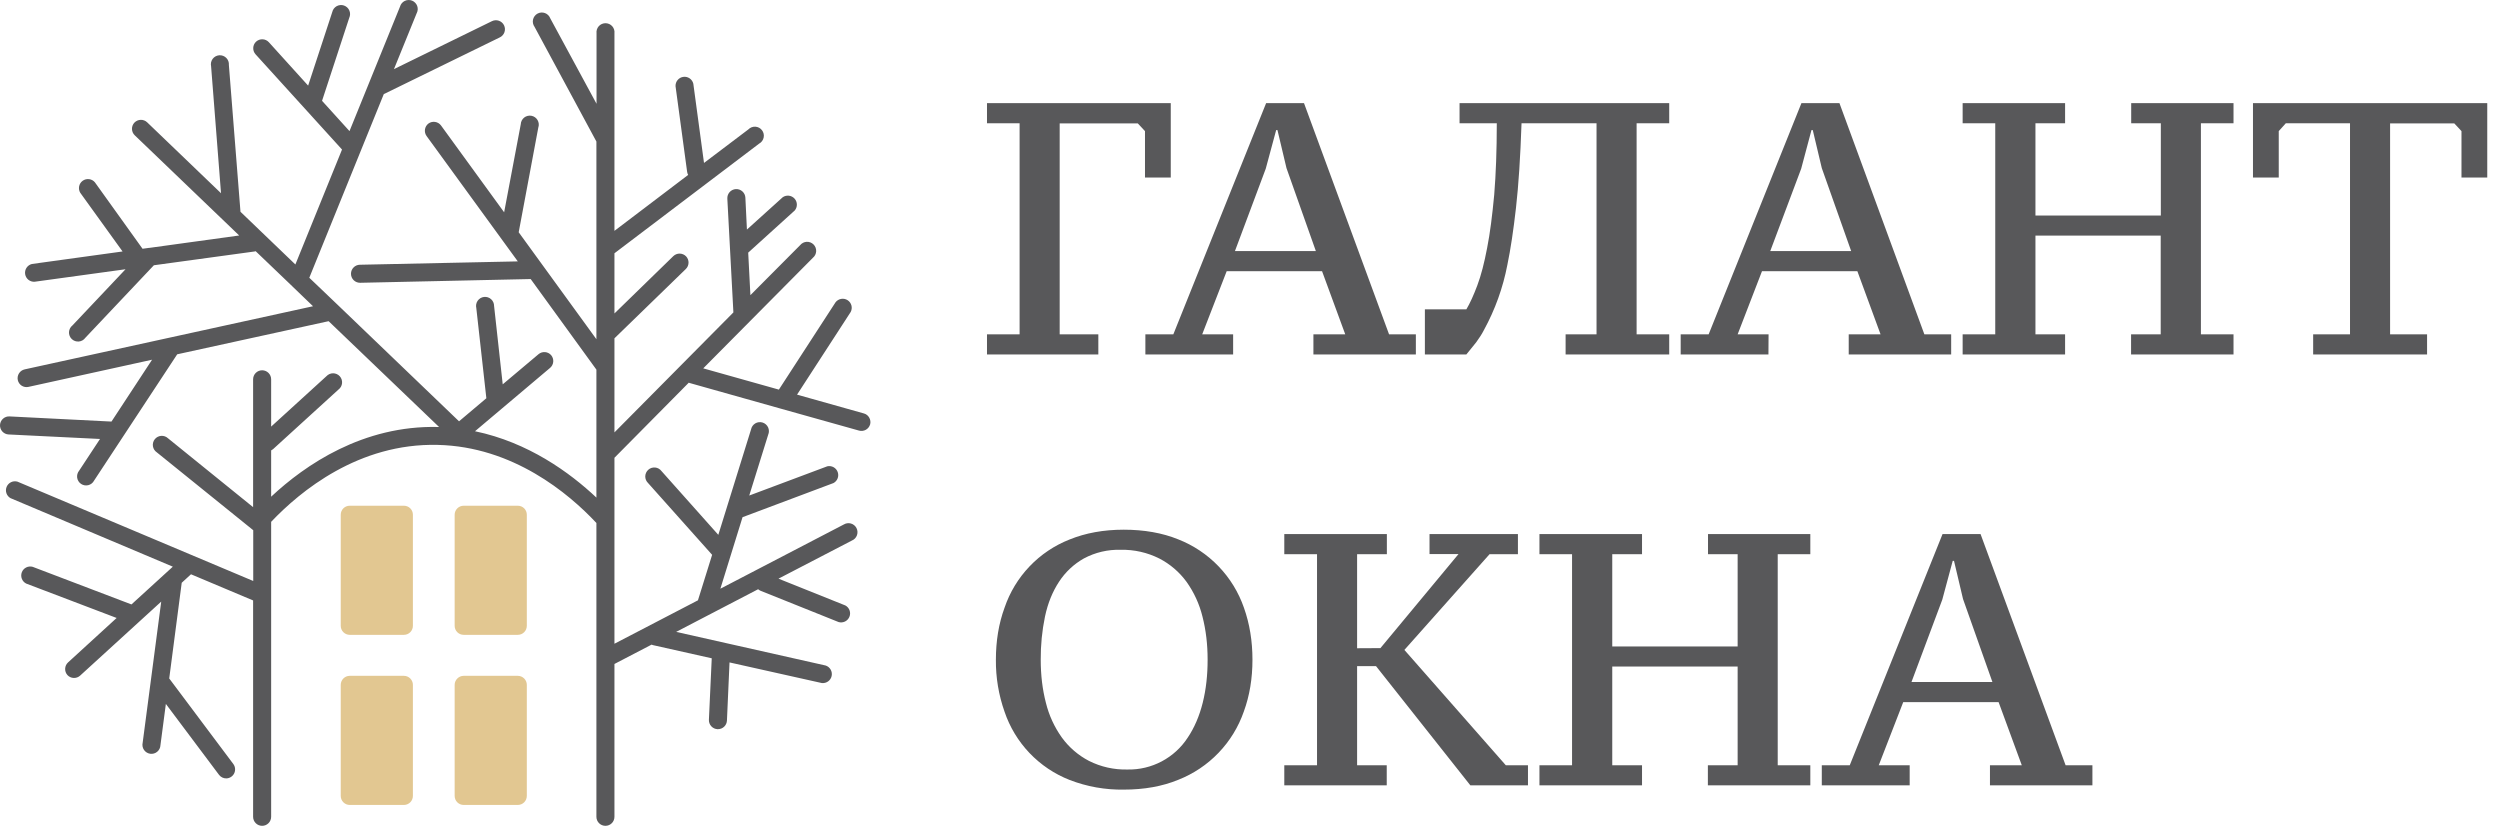 <svg width="194" height="65" viewBox="0 0 194 65" fill="none" xmlns="http://www.w3.org/2000/svg">
<path d="M27.141 39.244H31.341C31.731 39.244 32.041 39.554 32.041 39.944V48.564C32.041 48.75 31.967 48.928 31.836 49.059C31.705 49.19 31.527 49.264 31.341 49.264H27.141C26.956 49.264 26.777 49.19 26.646 49.059C26.515 48.928 26.441 48.75 26.441 48.564V39.944C26.441 39.554 26.751 39.244 27.141 39.244ZM27.141 52.444H31.341C31.731 52.444 32.041 52.764 32.041 53.144V61.764C32.041 61.95 31.967 62.128 31.836 62.259C31.705 62.39 31.527 62.464 31.341 62.464H27.141C26.956 62.464 26.777 62.39 26.646 62.259C26.515 62.128 26.441 61.95 26.441 61.764V53.144C26.441 52.764 26.751 52.444 27.141 52.444ZM35.981 39.244H40.181C40.571 39.244 40.881 39.554 40.881 39.944V48.564C40.881 48.75 40.807 48.928 40.676 49.059C40.545 49.19 40.367 49.264 40.181 49.264H35.981C35.795 49.264 35.617 49.19 35.486 49.059C35.355 48.928 35.281 48.75 35.281 48.564V39.944C35.281 39.554 35.601 39.244 35.981 39.244ZM35.981 52.444H40.181C40.571 52.444 40.881 52.764 40.881 53.144V61.764C40.881 61.95 40.807 62.128 40.676 62.259C40.545 62.39 40.367 62.464 40.181 62.464H35.981C35.795 62.464 35.617 62.39 35.486 62.259C35.355 62.128 35.281 61.95 35.281 61.764V53.144C35.281 52.764 35.601 52.444 35.981 52.444Z" fill="#E2C791"/>
<path d="M67.521 32.934C67.47 33.111 67.351 33.261 67.19 33.351C67.029 33.441 66.839 33.464 66.661 33.414L60.561 31.704L53.491 29.714L53.451 29.694L47.681 35.524V49.954L54.161 46.584L55.261 43.054L50.291 37.484C50.221 37.417 50.165 37.337 50.127 37.248C50.09 37.159 50.071 37.063 50.072 36.966C50.074 36.869 50.095 36.773 50.136 36.685C50.176 36.597 50.234 36.519 50.306 36.454C50.378 36.389 50.463 36.34 50.555 36.31C50.647 36.28 50.744 36.27 50.84 36.279C50.937 36.288 51.03 36.318 51.115 36.365C51.199 36.412 51.273 36.477 51.331 36.554L55.741 41.504L58.281 33.324C58.3 33.227 58.339 33.136 58.395 33.055C58.451 32.975 58.524 32.907 58.608 32.856C58.693 32.806 58.786 32.773 58.884 32.762C58.982 32.75 59.081 32.759 59.175 32.788C59.269 32.817 59.355 32.865 59.429 32.93C59.504 32.995 59.563 33.074 59.604 33.163C59.645 33.253 59.667 33.35 59.668 33.448C59.67 33.546 59.65 33.644 59.611 33.734L58.141 38.454L64.201 36.184C64.366 36.149 64.538 36.174 64.685 36.255C64.833 36.336 64.946 36.468 65.004 36.626C65.063 36.784 65.062 36.958 65.003 37.115C64.944 37.273 64.829 37.404 64.681 37.484L57.621 40.134L55.901 45.684L65.471 40.704C65.553 40.653 65.645 40.619 65.741 40.605C65.836 40.592 65.934 40.597 66.027 40.623C66.12 40.649 66.207 40.694 66.282 40.754C66.357 40.815 66.419 40.891 66.463 40.977C66.508 41.063 66.534 41.157 66.54 41.254C66.546 41.35 66.532 41.447 66.499 41.538C66.466 41.629 66.415 41.712 66.348 41.782C66.281 41.851 66.2 41.907 66.111 41.944L60.411 44.904L65.601 46.984C65.752 47.066 65.868 47.201 65.926 47.362C65.984 47.524 65.981 47.702 65.916 47.861C65.852 48.02 65.731 48.15 65.578 48.227C65.424 48.303 65.247 48.32 65.081 48.274L59.021 45.844C58.952 45.815 58.888 45.774 58.831 45.724L52.471 49.034L64.071 51.644C64.236 51.698 64.374 51.812 64.46 51.963C64.546 52.113 64.572 52.29 64.535 52.459C64.498 52.629 64.399 52.778 64.258 52.879C64.117 52.979 63.943 53.024 63.771 53.004L56.611 51.404L56.411 55.914C56.403 56.094 56.326 56.265 56.196 56.39C56.065 56.515 55.892 56.584 55.711 56.584H55.681C55.589 56.58 55.499 56.558 55.416 56.52C55.332 56.481 55.257 56.426 55.195 56.358C55.133 56.29 55.084 56.211 55.053 56.124C55.021 56.038 55.007 55.946 55.011 55.854L55.231 51.084L50.681 50.064C50.64 50.054 50.6 50.041 50.561 50.024L47.681 51.524V63.384C47.681 63.476 47.663 63.567 47.628 63.652C47.593 63.737 47.541 63.814 47.476 63.879C47.411 63.944 47.334 63.996 47.249 64.031C47.164 64.066 47.073 64.084 46.981 64.084C46.889 64.084 46.798 64.066 46.713 64.031C46.628 63.996 46.551 63.944 46.486 63.879C46.421 63.814 46.37 63.737 46.334 63.652C46.299 63.567 46.281 63.476 46.281 63.384V40.584C44.131 38.284 39.801 34.654 33.961 34.524C27.831 34.374 23.301 38.114 21.041 40.494V63.384C21.041 63.57 20.967 63.748 20.836 63.879C20.705 64.01 20.527 64.084 20.341 64.084C20.155 64.084 19.977 64.01 19.846 63.879C19.715 63.748 19.641 63.57 19.641 63.384V46.594L14.821 44.564L14.101 45.224L13.131 52.654L13.151 52.674L18.111 59.294C18.186 59.397 18.231 59.519 18.241 59.646C18.252 59.773 18.228 59.901 18.171 60.015C18.114 60.129 18.028 60.226 17.92 60.294C17.813 60.363 17.689 60.401 17.561 60.404C17.453 60.405 17.347 60.382 17.25 60.335C17.152 60.288 17.067 60.219 17.001 60.134L12.871 54.624L12.451 57.824C12.447 57.922 12.424 58.018 12.38 58.106C12.338 58.194 12.277 58.271 12.202 58.334C12.127 58.397 12.04 58.444 11.946 58.471C11.852 58.498 11.753 58.505 11.656 58.492C11.559 58.478 11.466 58.445 11.383 58.393C11.3 58.342 11.229 58.273 11.173 58.193C11.118 58.112 11.081 58.02 11.063 57.924C11.046 57.828 11.048 57.729 11.071 57.634L12.511 46.684L6.211 52.434C6.074 52.556 5.894 52.619 5.711 52.609C5.528 52.6 5.355 52.519 5.231 52.384C5.109 52.247 5.046 52.067 5.056 51.884C5.065 51.7 5.146 51.528 5.281 51.404L9.051 47.954L2.031 45.284C1.876 45.206 1.756 45.073 1.694 44.911C1.632 44.749 1.632 44.57 1.694 44.408C1.756 44.246 1.876 44.113 2.031 44.035C2.186 43.957 2.364 43.938 2.531 43.984L10.201 46.904L13.411 43.974L0.811 38.654C0.663 38.569 0.552 38.432 0.497 38.271C0.443 38.109 0.45 37.933 0.516 37.776C0.582 37.618 0.704 37.491 0.858 37.417C1.011 37.343 1.187 37.328 1.351 37.374L19.651 45.084V41.144L12.171 35.104C12.09 35.05 12.021 34.98 11.969 34.899C11.917 34.817 11.882 34.725 11.867 34.629C11.852 34.533 11.857 34.435 11.882 34.342C11.906 34.248 11.951 34.16 12.011 34.084C12.072 34.008 12.147 33.946 12.233 33.901C12.319 33.856 12.414 33.829 12.511 33.822C12.608 33.816 12.705 33.83 12.796 33.862C12.887 33.895 12.971 33.947 13.041 34.014L19.641 39.354V29.434C19.641 29.248 19.715 29.07 19.846 28.939C19.977 28.808 20.155 28.734 20.341 28.734C20.527 28.734 20.705 28.808 20.836 28.939C20.967 29.07 21.041 29.248 21.041 29.434V33.104L25.331 29.194C25.397 29.122 25.477 29.065 25.566 29.026C25.655 28.987 25.751 28.967 25.848 28.967C25.945 28.967 26.041 28.988 26.13 29.027C26.219 29.066 26.299 29.123 26.364 29.195C26.43 29.267 26.48 29.352 26.511 29.444C26.541 29.536 26.553 29.633 26.544 29.73C26.535 29.827 26.507 29.921 26.46 30.006C26.413 30.091 26.349 30.165 26.271 30.224L21.191 34.854L21.041 34.954V38.544C23.691 36.064 28.181 32.994 33.991 33.134H34.071L25.501 24.924L13.751 27.494L7.301 37.294C7.256 37.381 7.193 37.458 7.116 37.519C7.039 37.58 6.95 37.624 6.855 37.648C6.76 37.672 6.661 37.677 6.564 37.66C6.467 37.644 6.375 37.608 6.293 37.553C6.212 37.499 6.142 37.428 6.09 37.345C6.037 37.263 6.003 37.17 5.988 37.073C5.974 36.976 5.98 36.877 6.006 36.782C6.033 36.688 6.079 36.6 6.141 36.524L7.761 34.064L0.661 33.714C0.475 33.703 0.302 33.62 0.178 33.481C0.054 33.342 -0.009 33.16 0.001 32.974C0.012 32.788 0.096 32.615 0.234 32.491C0.373 32.367 0.556 32.303 0.741 32.314L8.651 32.714L11.801 27.914L2.201 30.024C2.113 30.043 2.021 30.045 1.932 30.028C1.843 30.012 1.757 29.978 1.681 29.929C1.605 29.88 1.539 29.816 1.488 29.741C1.436 29.667 1.4 29.583 1.381 29.494C1.342 29.314 1.376 29.125 1.476 28.97C1.575 28.815 1.731 28.705 1.911 28.664L24.291 23.764L22.731 22.264C22.71 22.245 22.69 22.225 22.671 22.204L19.841 19.494L19.761 19.514L11.941 20.584L6.621 26.214C6.563 26.295 6.487 26.363 6.4 26.413C6.313 26.462 6.216 26.493 6.117 26.502C6.017 26.511 5.916 26.498 5.822 26.465C5.727 26.432 5.641 26.379 5.569 26.31C5.496 26.24 5.44 26.156 5.403 26.063C5.366 25.97 5.349 25.87 5.354 25.77C5.359 25.67 5.386 25.572 5.432 25.483C5.478 25.394 5.542 25.316 5.621 25.254L9.741 20.894L2.681 21.864C2.507 21.874 2.335 21.817 2.199 21.707C2.064 21.596 1.975 21.439 1.95 21.265C1.925 21.093 1.966 20.916 2.064 20.772C2.162 20.627 2.311 20.524 2.481 20.484L9.511 19.514L6.231 14.964C6.138 14.814 6.106 14.634 6.14 14.46C6.174 14.287 6.272 14.133 6.415 14.029C6.558 13.926 6.735 13.88 6.911 13.901C7.086 13.922 7.247 14.009 7.361 14.144L11.061 19.304L11.571 19.234H11.601L18.561 18.274L10.461 10.504C10.394 10.441 10.34 10.365 10.302 10.282C10.265 10.198 10.244 10.107 10.241 10.015C10.238 9.923 10.254 9.832 10.286 9.746C10.319 9.66 10.368 9.581 10.431 9.514C10.495 9.448 10.571 9.395 10.655 9.358C10.739 9.321 10.83 9.301 10.922 9.299C11.014 9.297 11.105 9.313 11.191 9.347C11.277 9.38 11.355 9.43 11.421 9.494L17.151 14.994L16.381 5.144C16.359 5.046 16.358 4.944 16.378 4.845C16.399 4.746 16.441 4.653 16.5 4.571C16.561 4.49 16.637 4.423 16.726 4.374C16.814 4.326 16.912 4.297 17.013 4.289C17.113 4.282 17.215 4.297 17.309 4.332C17.404 4.368 17.489 4.423 17.561 4.495C17.632 4.566 17.686 4.653 17.721 4.747C17.756 4.842 17.769 4.943 17.761 5.044L18.661 16.434L22.921 20.524L26.541 11.604L19.831 4.214C19.708 4.078 19.643 3.899 19.651 3.716C19.658 3.533 19.737 3.36 19.871 3.234C19.939 3.172 20.018 3.123 20.104 3.091C20.191 3.059 20.282 3.045 20.374 3.049C20.466 3.052 20.557 3.074 20.64 3.113C20.724 3.152 20.799 3.206 20.861 3.274L23.911 6.644L25.781 0.944C25.802 0.848 25.842 0.757 25.901 0.677C25.959 0.598 26.033 0.532 26.118 0.483C26.204 0.434 26.299 0.404 26.397 0.394C26.495 0.384 26.594 0.395 26.687 0.426C26.78 0.458 26.866 0.508 26.939 0.575C27.011 0.641 27.069 0.722 27.108 0.813C27.147 0.903 27.167 1.001 27.166 1.099C27.164 1.198 27.142 1.295 27.101 1.384L24.991 7.824L27.121 10.174L31.041 0.514C31.067 0.419 31.113 0.33 31.176 0.254C31.239 0.178 31.317 0.116 31.406 0.073C31.494 0.029 31.591 0.004 31.689 0.001C31.788 -0.003 31.886 0.014 31.978 0.051C32.069 0.088 32.152 0.143 32.22 0.215C32.289 0.286 32.341 0.37 32.375 0.463C32.408 0.556 32.422 0.655 32.414 0.753C32.407 0.852 32.378 0.947 32.331 1.034L30.571 5.364L38.171 1.644C38.254 1.603 38.344 1.578 38.437 1.572C38.529 1.566 38.622 1.578 38.71 1.608C38.797 1.638 38.878 1.685 38.948 1.746C39.017 1.807 39.074 1.882 39.114 1.965C39.154 2.049 39.178 2.139 39.183 2.232C39.188 2.324 39.175 2.417 39.144 2.504C39.113 2.592 39.065 2.672 39.002 2.74C38.94 2.809 38.865 2.865 38.781 2.904L29.781 7.304L24.001 21.554L26.201 23.654L35.621 32.694L37.741 30.904L36.961 23.904C36.938 23.808 36.935 23.707 36.953 23.61C36.971 23.512 37.01 23.42 37.067 23.338C37.123 23.257 37.197 23.188 37.282 23.137C37.367 23.086 37.462 23.054 37.561 23.043C37.659 23.031 37.759 23.041 37.854 23.071C37.948 23.101 38.035 23.151 38.109 23.217C38.183 23.284 38.242 23.365 38.282 23.456C38.322 23.547 38.342 23.645 38.341 23.744L39.011 29.824L41.791 27.484C41.932 27.366 42.114 27.308 42.298 27.323C42.481 27.338 42.651 27.425 42.771 27.564C42.889 27.705 42.947 27.887 42.932 28.07C42.917 28.254 42.831 28.424 42.691 28.544L36.861 33.464C40.991 34.324 44.211 36.664 46.281 38.614V28.684L41.181 21.654L27.961 21.944H27.941C27.756 21.945 27.577 21.873 27.445 21.743C27.312 21.612 27.238 21.435 27.236 21.249C27.235 21.063 27.307 20.885 27.438 20.753C27.568 20.62 27.745 20.545 27.931 20.544L40.181 20.284L33.101 10.554C32.994 10.405 32.95 10.22 32.978 10.038C33.006 9.857 33.104 9.694 33.251 9.584C33.4 9.477 33.585 9.432 33.767 9.461C33.948 9.489 34.111 9.587 34.221 9.734L39.121 16.474L40.411 9.644C40.415 9.543 40.441 9.445 40.487 9.355C40.532 9.265 40.597 9.187 40.675 9.124C40.754 9.061 40.846 9.017 40.944 8.993C41.041 8.969 41.143 8.966 41.242 8.985C41.341 9.004 41.434 9.044 41.517 9.102C41.599 9.161 41.667 9.236 41.717 9.323C41.767 9.41 41.798 9.508 41.808 9.608C41.817 9.708 41.804 9.809 41.771 9.904L40.251 18.024L46.281 26.324V10.984L41.481 2.084C41.422 2.003 41.381 1.911 41.361 1.813C41.34 1.715 41.341 1.614 41.363 1.517C41.385 1.419 41.428 1.328 41.488 1.248C41.548 1.168 41.625 1.102 41.713 1.055C41.801 1.007 41.898 0.979 41.998 0.972C42.097 0.965 42.197 0.98 42.291 1.015C42.385 1.05 42.47 1.104 42.54 1.175C42.611 1.246 42.666 1.331 42.701 1.424L46.291 8.054V2.584C46.279 2.486 46.288 2.386 46.318 2.292C46.348 2.197 46.397 2.11 46.462 2.036C46.528 1.962 46.609 1.903 46.699 1.862C46.789 1.822 46.887 1.801 46.986 1.801C47.085 1.801 47.183 1.822 47.273 1.862C47.364 1.903 47.444 1.962 47.51 2.036C47.575 2.11 47.625 2.197 47.654 2.292C47.684 2.386 47.693 2.486 47.681 2.584V17.914L53.401 13.574C53.36 13.5 53.333 13.418 53.321 13.334L52.421 6.684C52.415 6.511 52.473 6.341 52.585 6.208C52.696 6.075 52.853 5.988 53.025 5.965C53.197 5.941 53.372 5.982 53.515 6.08C53.658 6.178 53.761 6.325 53.801 6.494L54.631 12.644L58.071 10.044C58.141 9.971 58.226 9.915 58.32 9.878C58.414 9.841 58.515 9.825 58.615 9.831C58.716 9.837 58.814 9.865 58.903 9.912C58.992 9.959 59.07 10.025 59.131 10.105C59.192 10.185 59.236 10.278 59.258 10.376C59.28 10.475 59.281 10.576 59.26 10.675C59.239 10.774 59.197 10.867 59.137 10.948C59.077 11.029 59 11.096 58.911 11.144L47.681 19.654V24.324L52.251 19.874C52.318 19.81 52.396 19.76 52.481 19.727C52.567 19.693 52.658 19.677 52.75 19.679C52.842 19.681 52.933 19.701 53.017 19.738C53.101 19.775 53.178 19.828 53.241 19.894C53.367 20.027 53.435 20.205 53.431 20.388C53.428 20.571 53.352 20.746 53.221 20.874L47.681 26.254V33.554L56.911 24.244L56.441 15.414C56.436 15.322 56.449 15.23 56.479 15.143C56.51 15.056 56.557 14.976 56.618 14.907C56.679 14.839 56.753 14.783 56.836 14.743C56.919 14.703 57.009 14.679 57.101 14.674C57.193 14.669 57.285 14.682 57.372 14.712C57.459 14.742 57.539 14.79 57.608 14.851C57.676 14.912 57.733 14.986 57.773 15.069C57.813 15.152 57.836 15.242 57.841 15.334L57.961 17.814L60.741 15.304C60.881 15.208 61.051 15.166 61.219 15.186C61.388 15.206 61.543 15.286 61.657 15.412C61.771 15.538 61.835 15.701 61.837 15.87C61.84 16.04 61.781 16.205 61.671 16.334L58.061 19.604L58.231 22.904L62.091 19.024C62.153 18.948 62.23 18.886 62.317 18.841C62.404 18.797 62.499 18.771 62.597 18.765C62.694 18.76 62.792 18.775 62.884 18.81C62.975 18.845 63.058 18.898 63.128 18.967C63.197 19.036 63.252 19.118 63.287 19.209C63.323 19.301 63.339 19.398 63.335 19.496C63.33 19.593 63.305 19.689 63.262 19.777C63.218 19.864 63.157 19.942 63.081 20.004L54.571 28.584L60.441 30.234L64.841 23.454C64.949 23.315 65.105 23.222 65.278 23.193C65.451 23.163 65.629 23.2 65.776 23.296C65.923 23.391 66.029 23.539 66.073 23.709C66.116 23.879 66.094 24.059 66.011 24.214L61.851 30.624L67.041 32.084C67.411 32.184 67.621 32.584 67.521 32.944V32.934Z" fill="#58585A"/>
<path d="M76.591 9.564V8.004H90.851V13.774H88.851V10.174L88.291 9.574H82.231V25.944H85.231V27.504H76.591V25.944H79.121V9.564H76.591ZM95.691 27.504H88.881V25.944H91.051L98.251 8.004H101.191L107.791 25.944H109.871V27.504H101.921V25.944H104.391L102.591 21.044H95.191L93.291 25.944H95.691V27.504ZM95.831 19.484H102.111L99.831 13.044L99.131 10.094H99.031L98.221 13.094L95.831 19.484ZM118.071 9.564C117.981 12.184 117.841 14.364 117.641 16.124C117.441 17.884 117.221 19.354 116.971 20.554C116.632 22.325 116.018 24.032 115.151 25.614C114.991 25.934 114.781 26.244 114.551 26.564L113.791 27.504H110.571V24.004H113.791C114.071 23.534 114.351 22.914 114.641 22.144C114.931 21.374 115.181 20.404 115.401 19.244C115.631 18.084 115.801 16.704 115.951 15.114C116.081 13.514 116.151 11.664 116.151 9.564H113.261V8.004H129.531V9.564H127.001V25.944H129.531V27.504H121.491V25.944H123.891V9.564H118.071ZM137.231 27.504H130.421V25.944H132.591L139.791 8.004H142.741L149.331 25.944H151.411V27.504H143.461V25.944H145.931L144.131 21.044H136.731L134.841 25.944H137.241L137.231 27.504ZM137.371 19.484H143.651L141.371 13.044L140.671 10.094H140.571L139.771 13.094L137.371 19.484ZM160.251 25.944V27.504H152.301V25.944H154.831V9.564H152.301V8.004H160.251V9.564H157.951V16.724H167.681V9.564H165.381V8.004H173.321V9.564H170.791V25.944H173.321V27.504H165.371V25.944H167.671V18.284H157.951V25.944H160.251ZM188.341 27.504H179.501V25.944H182.361V9.564H177.381L176.831 10.174V13.774H174.831V8.004H193.011V13.774H191.011V10.174L190.451 9.574H185.471V25.944H188.341V27.504ZM77.281 51.194C77.281 49.744 77.501 48.394 77.951 47.164C78.356 45.966 79.018 44.871 79.89 43.956C80.762 43.04 81.824 42.326 83.001 41.864C84.231 41.364 85.631 41.104 87.201 41.104C88.781 41.104 90.201 41.354 91.431 41.854C92.614 42.318 93.683 43.033 94.563 43.95C95.444 44.867 96.115 45.963 96.531 47.164C96.971 48.404 97.191 49.744 97.191 51.194C97.191 52.644 96.971 53.984 96.521 55.214C96.105 56.412 95.435 57.507 94.556 58.421C93.678 59.336 92.612 60.05 91.431 60.514C90.191 61.024 88.781 61.274 87.211 61.274C85.772 61.299 84.343 61.044 83.001 60.524C81.824 60.062 80.762 59.349 79.889 58.433C79.017 57.518 78.355 56.422 77.951 55.224C77.495 53.93 77.268 52.566 77.281 51.194ZM80.761 51.194C80.761 52.384 80.891 53.494 81.161 54.534C81.399 55.505 81.82 56.421 82.401 57.234C82.952 57.991 83.671 58.611 84.501 59.044C85.427 59.51 86.454 59.74 87.491 59.714C88.418 59.734 89.334 59.516 90.153 59.082C90.972 58.648 91.667 58.012 92.171 57.234C92.681 56.474 93.071 55.574 93.331 54.534C93.591 53.494 93.711 52.384 93.711 51.194C93.711 49.994 93.581 48.894 93.311 47.844C93.073 46.873 92.652 45.957 92.071 45.144C91.519 44.39 90.8 43.774 89.971 43.344C89.039 42.874 88.005 42.641 86.961 42.664C85.969 42.635 84.987 42.866 84.111 43.334C83.331 43.773 82.669 44.394 82.181 45.144C81.681 45.904 81.311 46.804 81.091 47.844C80.863 48.946 80.753 50.069 80.761 51.194ZM107.121 50.294L113.181 42.994H110.931V41.444H117.791V43.004H115.591L108.981 50.434L116.851 59.384H118.571V60.944H114.101L106.781 51.694H105.311V59.384H107.611V60.944H99.661V59.384H102.201V43.004H99.661V41.444H107.621V43.004H105.311V50.304L107.121 50.294ZM127.421 59.384V60.944H119.461V59.384H121.991V43.004H119.461V41.444H127.421V43.004H125.111V50.164H134.841V43.004H132.541V41.444H140.481V43.004H137.951V59.384H140.481V60.944H132.531V59.384H134.841V51.724H125.111V59.384H127.421ZM148.191 60.944H141.371V59.384H143.541L150.741 41.444H153.691L160.291 59.384H162.371V60.944H154.421V59.384H156.891L155.091 54.484H147.691L145.791 59.384H148.191V60.944ZM148.331 52.924H154.611L152.331 46.484L151.631 43.524H151.531L150.721 46.534L148.331 52.924Z" fill="#58585A"/>
</svg>
